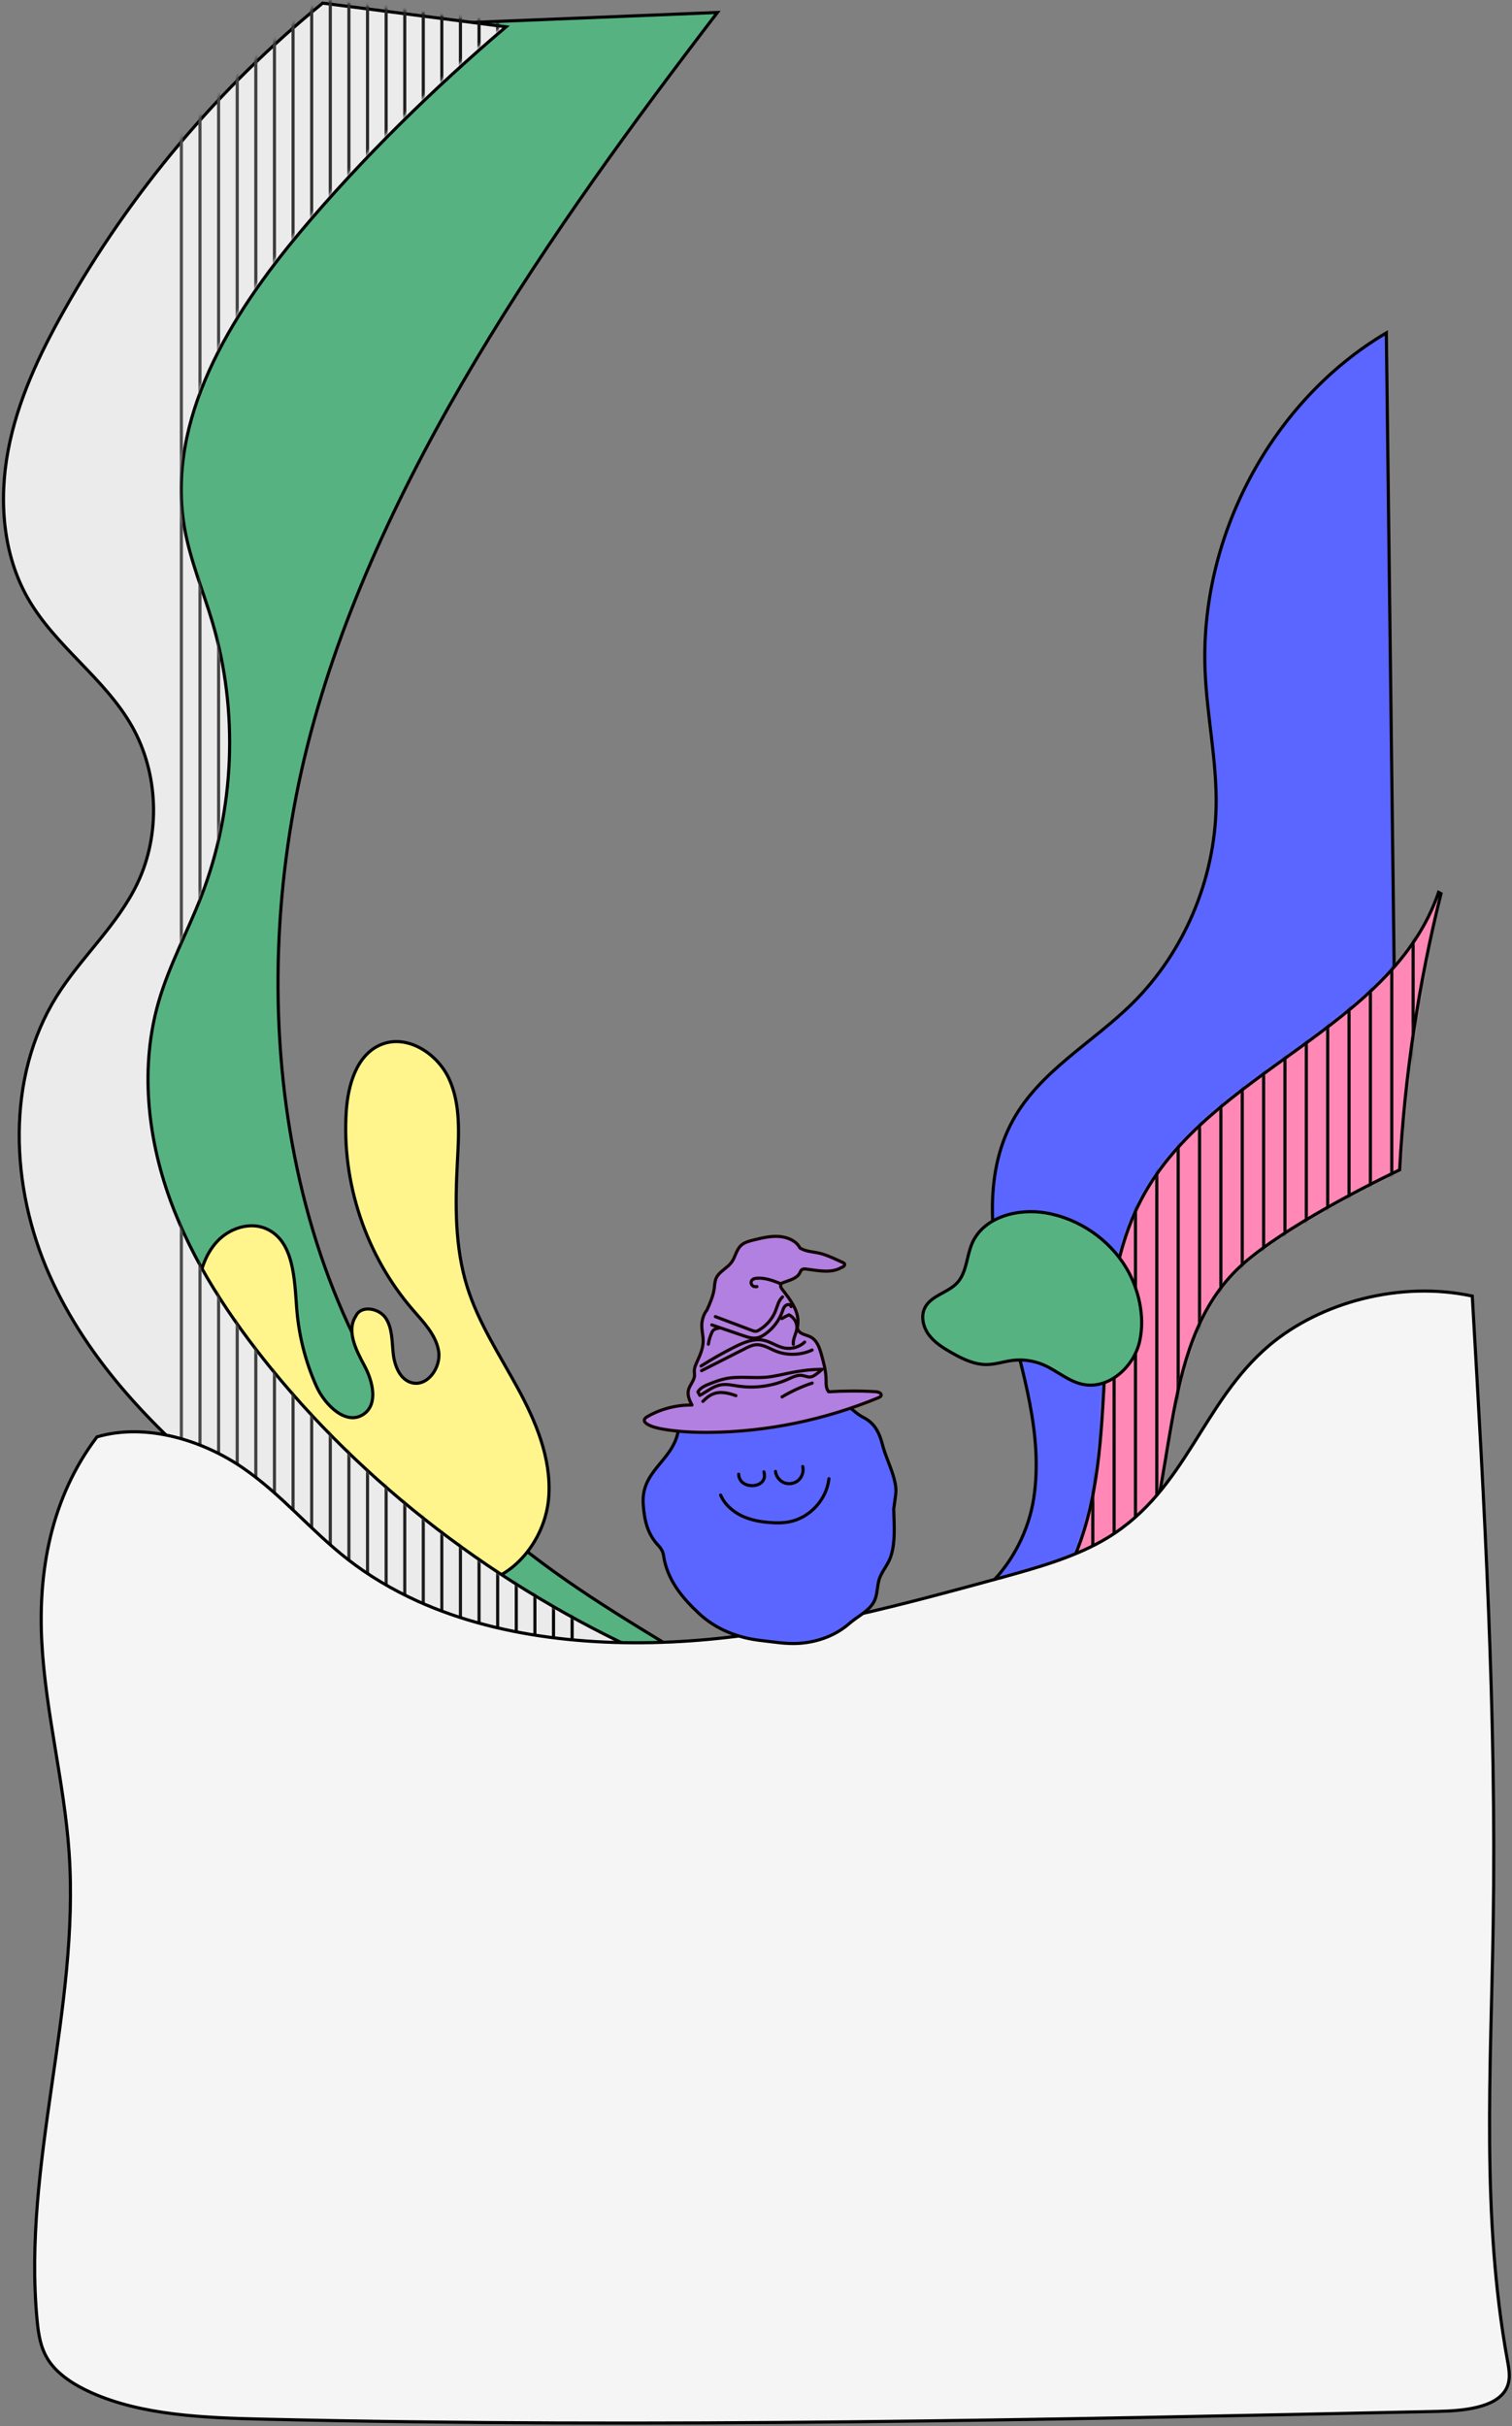 <svg width="485" height="778" viewBox="0 0 485 778" fill="none" xmlns="http://www.w3.org/2000/svg">
<rect x="0" y="0" width="485" height="778" fill="#808080" stroke="none"/>
<path fill-rule="evenodd" clip-rule="evenodd" d="M221.814 539L184.507 523.505L146.737 501.453L104.481 468.134L66.276 423.094L44.122 368.9V322.174L62.02 277.776L65.609 231.986C65.609 231.986 46.353 170.166 47.25 160.504C48.148 150.843 64.25 105.83 64.25 105.83L138.558 7.72L230.122 4C177.481 72.645 120.148 153.921 98.66 238.944C77.173 323.967 90.943 423.816 152.814 483.469C170.712 500.704 191.763 513.924 212.814 526.689L221.814 539Z" fill="#56B381" stroke="black" stroke-miterlimit="10"/>
<path fill-rule="evenodd" clip-rule="evenodd" d="M156.69 506.819C142.107 511.686 125.635 507.993 112.57 499.845C99.528 491.698 89.48 479.51 80.907 466.714C70.447 451.071 61.571 432.973 63.351 414.224C63.915 408.402 65.629 402.449 69.601 398.147C73.572 393.845 80.169 391.651 85.508 394.063C94.211 397.995 94.449 409.944 95.165 419.482C95.817 428.085 97.943 436.58 101.459 444.445C104.215 450.636 111.116 457.328 116.672 453.461C121.338 450.224 119.602 442.946 116.911 437.949C114.22 432.952 111.03 426.76 114.155 422.002C115.782 418.439 121.598 419.438 123.747 422.697C125.895 425.956 125.7 430.171 126.134 434.06C126.568 437.949 128.261 442.337 132.015 443.38C137.115 444.792 141.542 438.47 140.696 433.256C139.85 428.042 135.835 423.979 132.384 419.981C117.388 402.622 109.554 379.246 111.073 356.325C111.637 347.873 114.393 338.206 122.228 334.968C130.561 331.514 140.349 337.793 144.081 346.027C147.814 354.261 147.185 363.712 146.707 372.728C146.013 386.154 145.861 399.885 149.876 412.703C153.5 424.261 160.293 434.516 166.087 445.162C171.882 455.807 176.786 467.517 176.048 479.619C175.332 491.742 167.194 503.3 156.69 506.819Z" fill="#FFF58C" stroke="black" stroke-miterlimit="10"/>
<path fill-rule="evenodd" clip-rule="evenodd" d="M212.122 532.624C164.675 512.027 120.117 479.584 86.989 438.87C73.65 422.462 61.705 404.507 54.455 384.39C47.205 364.3 44.934 341.836 50.868 321.292C54.274 309.5 60.208 298.694 64.62 287.275C75.302 259.582 76.566 228.099 68.155 199.578C65.188 189.547 61.06 179.809 59.228 169.484C53.087 134.613 73.986 101.076 96.406 74.29C115.705 51.238 139.493 27.92 162.327 8.604L103.502 1C70.116 28.08 41.787 61.75 20.475 99.689C12.58 113.723 5.588 128.557 2.595 144.511C-0.397 160.439 0.918 177.701 8.865 191.708C17.663 207.236 33.556 217.401 42.354 232.928C50.843 247.949 51.565 267.372 44.186 283.033C37.762 296.667 26.048 306.832 18.102 319.585C1.847 345.678 3.292 380.601 15.831 408.802C28.37 437.003 50.507 459.467 74.141 478.57C113.125 510.106 161.682 535.585 211.038 539" fill="#EBEBEB"/>
<path d="M212.122 532.624C164.675 512.027 120.117 479.584 86.989 438.87C73.65 422.462 61.705 404.507 54.455 384.39C47.205 364.3 44.934 341.836 50.868 321.292C54.274 309.5 60.208 298.694 64.62 287.275C75.302 259.582 76.566 228.099 68.155 199.578C65.188 189.547 61.06 179.809 59.228 169.484C53.087 134.613 73.986 101.076 96.406 74.29C115.705 51.238 139.493 27.92 162.327 8.604L103.502 1C70.116 28.08 41.787 61.75 20.475 99.689C12.58 113.723 5.588 128.557 2.595 144.511C-0.397 160.439 0.918 177.701 8.865 191.708C17.663 207.236 33.556 217.401 42.354 232.928C50.843 247.949 51.565 267.372 44.186 283.033C37.762 296.667 26.048 306.832 18.102 319.585C1.847 345.678 3.292 380.601 15.831 408.802C28.37 437.003 50.507 459.467 74.141 478.57C113.125 510.106 161.682 535.585 211.038 539" stroke="black" stroke-miterlimit="10"/>
<mask id="mask0_410_1303" style="mask-type:luminance" maskUnits="userSpaceOnUse" x="1" y="0" width="211" height="540">
<path d="M211.732 532.612C164.345 511.977 119.844 479.474 86.758 438.684C73.436 422.246 61.505 404.257 54.265 384.103C47.024 363.975 44.757 341.469 50.683 320.887C54.084 309.073 60.011 298.248 64.417 286.807C75.085 259.062 76.348 227.521 67.947 198.948C64.984 188.897 60.861 179.141 59.032 168.797C52.899 133.861 73.771 100.262 96.163 73.426C115.437 50.332 139.195 26.97 162 7.618L103.249 0C69.906 27.13 41.613 60.863 20.329 98.872C12.444 112.932 5.461 127.794 2.472 143.778C-0.518 159.735 0.797 177.029 8.733 191.062C17.52 206.619 33.393 216.803 42.18 232.359C50.657 247.408 51.379 266.867 44.009 282.557C37.593 296.216 25.895 306.4 17.958 319.177C1.724 345.318 3.167 380.307 15.69 408.56C28.214 436.813 50.322 459.319 73.926 478.458C112.861 510.052 161.356 535.579 210.649 539" fill="white"/>
</mask>
<g mask="url(#mask0_410_1303)">
<path d="M58.178 -32.984V162.221V602.189H73.149V600.719" stroke="#4D4D4D" stroke-miterlimit="10"/>
<path d="M64.149 -32.984V162.221V602.189H79.12V600.719" stroke="#494949" stroke-miterlimit="10"/>
<path d="M70.12 -32.984V162.221V602.189H85.091V600.719" stroke="#464646" stroke-miterlimit="10"/>
<path d="M76.091 -32.984V162.221V602.189H91.062V600.719" stroke="#424242" stroke-miterlimit="10"/>
<path d="M82.062 -32.984V162.221V602.189H97.034V600.719" stroke="#3E3E3E" stroke-miterlimit="10"/>
<path d="M88.034 -32.984V162.221V602.189H103.005V600.719" stroke="#3B3B3B" stroke-miterlimit="10"/>
<path d="M94.005 -32.984V162.221V602.189H108.976V600.719" stroke="#373737" stroke-miterlimit="10"/>
<path d="M99.976 -32.984V162.221V602.189H114.947V600.718" stroke="#333333" stroke-miterlimit="10"/>
<path d="M105.947 -32.984V162.221V602.189H120.918V600.719" stroke="#303030" stroke-miterlimit="10"/>
<path d="M111.918 -32.984V162.221V602.189H126.889V600.719" stroke="#2C2C2C" stroke-miterlimit="10"/>
<path d="M117.889 -32.984V162.221V602.189H132.86V600.719" stroke="#282828" stroke-miterlimit="10"/>
<path d="M123.86 -32.984V162.221V602.189H138.831V600.719" stroke="#252525" stroke-miterlimit="10"/>
<path d="M129.831 -32.984V162.221V602.189H144.776V600.719" stroke="#212121" stroke-miterlimit="10"/>
<path d="M135.776 -32.984V162.221V602.189H150.722V600.719" stroke="#1D1D1D" stroke-miterlimit="10"/>
<path d="M141.722 -32.984V162.221V602.189H156.693V600.719" stroke="#1A1A1A" stroke-miterlimit="10"/>
<path d="M147.693 -32.984V162.221V602.189H162.664V600.719" stroke="#161616" stroke-miterlimit="10"/>
<path d="M153.664 -32.984V162.221V602.189H168.635V600.719" stroke="#121212" stroke-miterlimit="10"/>
<path d="M159.635 -32.984V162.221V602.189H174.606V600.719" stroke="#0F0F0F" stroke-miterlimit="10"/>
<path d="M165.606 -32.984V162.221V602.189H180.578V600.719" stroke="#0B0B0B" stroke-miterlimit="10"/>
<path d="M171.577 -32.984V162.221V602.189H186.548V600.719" stroke="#070707" stroke-miterlimit="10"/>
<path d="M177.548 -32.984V162.221V602.189H192.519V600.719" stroke="#040404" stroke-miterlimit="10"/>
<path d="M183.52 -32.984V162.221V602.189H198.491V600.719" stroke="black" stroke-miterlimit="10"/>
</g>
<path d="M291.116 517.595C311.001 520.884 328.497 500.855 331.594 480.441C334.713 460.026 327.9 439.612 322.923 419.606C317.947 399.599 315.005 377.212 324.914 359.224C333.629 343.414 350.395 334.432 363.158 321.821C379.814 305.398 389.723 282.012 390.099 258.332C390.32 243.906 387.157 229.661 386.56 215.257C384.724 171.911 408.015 128.405 444.689 106.743L447.188 309.39L445.861 324.86L418.168 348.223L382.07 379.866L370.855 402.344L361.189 465.515L354.532 492.825L339.468 519.976L313.346 535.968L289.148 539.03L285.122 524.83L291.116 517.595Z" fill="#5A66FF"/>
<path d="M291.116 517.595C311.001 520.884 328.497 500.855 331.594 480.441C334.713 460.026 327.9 439.612 322.923 419.606C317.947 399.599 315.005 377.212 324.914 359.224C333.629 343.414 350.395 334.432 363.158 321.821C379.814 305.398 389.723 282.012 390.099 258.332C390.32 243.906 387.157 229.661 386.56 215.257C384.724 171.911 408.015 128.405 444.689 106.743L447.188 309.39L445.861 324.86L418.168 348.223L382.07 379.866L370.855 402.344L361.189 465.515L354.532 492.825L339.468 519.976L313.346 535.968L289.148 539.03L285.122 524.83L291.116 517.595Z" fill="#5A66FF" stroke="black" stroke-miterlimit="10"/>
<path d="M289.657 532.656C309.232 536.444 333.652 521.428 342.765 503.236C351.878 485.067 353.05 463.927 354.178 443.535C355.306 423.121 356.788 401.958 366.388 384.061C388.352 343.119 446.326 330.213 461.455 286.14L462.229 286.549C454.996 315.537 450.551 345.251 448.958 375.147C434.868 381.861 408.016 395.97 396.624 407.266C370.944 432.716 378.376 476.947 362.782 509.882C350.219 536.421 321.287 540.164 294.368 554C294.678 546.673 289.325 540.005 289.657 532.656Z" fill="#FF88B6"/>
<mask id="mask1_410_1303" style="mask-type:luminance" maskUnits="userSpaceOnUse" x="289" y="286" width="174" height="268">
<path d="M289.657 532.656C309.232 536.444 333.652 521.428 342.765 503.236C351.878 485.067 353.05 463.927 354.178 443.535C355.306 423.121 356.788 401.958 366.388 384.061C388.352 343.119 446.326 330.213 461.455 286.14L462.229 286.549C454.996 315.537 450.551 345.251 448.958 375.147C434.868 381.861 408.016 395.97 396.624 407.266C370.944 432.716 378.376 476.947 362.782 509.882C350.219 536.421 321.287 540.164 294.368 554C294.678 546.673 289.325 540.005 289.657 532.656Z" fill="white"/>
</mask>
<g mask="url(#mask1_410_1303)">
<path fill-rule="evenodd" clip-rule="evenodd" d="M309.431 98.918V264.569V637.926H322.282V636.678" fill="#FF88B6"/>
<path d="M309.431 98.918V264.569V637.926H322.282V636.678" stroke="black" stroke-miterlimit="10"/>
<path fill-rule="evenodd" clip-rule="evenodd" d="M316.282 98.918V264.569V637.926H329.133V636.678" fill="#FF88B6"/>
<path d="M316.282 98.918V264.569V637.926H329.133V636.678" stroke="black" stroke-miterlimit="10"/>
<path fill-rule="evenodd" clip-rule="evenodd" d="M323.133 98.918V264.569V637.926H335.984V636.678" fill="#FF88B6"/>
<path d="M323.133 98.918V264.569V637.926H335.984V636.678" stroke="black" stroke-miterlimit="10"/>
<path fill-rule="evenodd" clip-rule="evenodd" d="M329.984 98.918V264.569V637.926H342.836V636.678" fill="#FF88B6"/>
<path d="M329.984 98.918V264.569V637.926H342.836V636.678" stroke="black" stroke-miterlimit="10"/>
<path fill-rule="evenodd" clip-rule="evenodd" d="M336.835 98.918V264.569V637.926H349.687V636.678" fill="#FF88B6"/>
<path d="M336.835 98.918V264.569V637.926H349.687V636.678" stroke="black" stroke-miterlimit="10"/>
<path fill-rule="evenodd" clip-rule="evenodd" d="M343.687 98.918V264.569V637.926H356.538V636.678" fill="#FF88B6"/>
<path d="M343.687 98.918V264.569V637.926H356.538V636.678" stroke="black" stroke-miterlimit="10"/>
<path fill-rule="evenodd" clip-rule="evenodd" d="M350.538 98.918V264.569V637.926H363.367V636.678" fill="#FF88B6"/>
<path d="M350.538 98.918V264.569V637.926H363.367V636.678" stroke="black" stroke-miterlimit="10"/>
<path fill-rule="evenodd" clip-rule="evenodd" d="M357.367 98.918V264.569V637.926H370.218V636.678" fill="#FF88B6"/>
<path d="M357.367 98.918V264.569V637.926H370.218V636.678" stroke="black" stroke-miterlimit="10"/>
<path fill-rule="evenodd" clip-rule="evenodd" d="M364.218 98.918V264.569V637.926H377.069V636.678" fill="#FF88B6"/>
<path d="M364.218 98.918V264.569V637.926H377.069V636.678" stroke="black" stroke-miterlimit="10"/>
<path fill-rule="evenodd" clip-rule="evenodd" d="M371.069 98.918V264.569V637.926H383.92V636.678" fill="#FF88B6"/>
<path d="M371.069 98.918V264.569V637.926H383.92V636.678" stroke="black" stroke-miterlimit="10"/>
<path fill-rule="evenodd" clip-rule="evenodd" d="M377.92 98.918V264.569V637.926H390.771V636.678" fill="#FF88B6"/>
<path d="M377.92 98.918V264.569V637.926H390.771V636.678" stroke="black" stroke-miterlimit="10"/>
<path fill-rule="evenodd" clip-rule="evenodd" d="M384.771 98.918V264.569V637.926H397.622V636.678" fill="#FF88B6"/>
<path d="M384.771 98.918V264.569V637.926H397.622V636.678" stroke="black" stroke-miterlimit="10"/>
<path fill-rule="evenodd" clip-rule="evenodd" d="M391.622 98.918V264.569V637.926H404.473V636.678" fill="#FF88B6"/>
<path d="M391.622 98.918V264.569V637.926H404.473V636.678" stroke="black" stroke-miterlimit="10"/>
<path fill-rule="evenodd" clip-rule="evenodd" d="M398.473 98.918V264.569V637.926H411.324V636.678" fill="#FF88B6"/>
<path d="M398.473 98.918V264.569V637.926H411.324V636.678" stroke="black" stroke-miterlimit="10"/>
<path fill-rule="evenodd" clip-rule="evenodd" d="M405.324 98.918V264.569V637.926H418.175V636.678" fill="#FF88B6"/>
<path d="M405.324 98.918V264.569V637.926H418.175V636.678" stroke="black" stroke-miterlimit="10"/>
<path fill-rule="evenodd" clip-rule="evenodd" d="M412.175 98.918V264.569V637.926H425.026V636.678" fill="#FF88B6"/>
<path d="M412.175 98.918V264.569V637.926H425.026V636.678" stroke="black" stroke-miterlimit="10"/>
<path fill-rule="evenodd" clip-rule="evenodd" d="M419.026 98.918V264.569V637.926H431.878V636.678" fill="#FF88B6"/>
<path d="M419.026 98.918V264.569V637.926H431.878V636.678" stroke="black" stroke-miterlimit="10"/>
<path fill-rule="evenodd" clip-rule="evenodd" d="M425.877 98.918V264.569V637.926H438.729V636.678" fill="#FF88B6"/>
<path d="M425.877 98.918V264.569V637.926H438.729V636.678" stroke="black" stroke-miterlimit="10"/>
<path fill-rule="evenodd" clip-rule="evenodd" d="M432.729 98.918V264.569V637.926H445.58V636.678" fill="#FF88B6"/>
<path d="M432.729 98.918V264.569V637.926H445.58V636.678" stroke="black" stroke-miterlimit="10"/>
<path fill-rule="evenodd" clip-rule="evenodd" d="M439.58 98.918V264.569V637.926H452.431V636.678" fill="#FF88B6"/>
<path d="M439.58 98.918V264.569V637.926H452.431V636.678" stroke="black" stroke-miterlimit="10"/>
<path fill-rule="evenodd" clip-rule="evenodd" d="M446.431 98.918V264.569V637.926H459.282V636.678" fill="#FF88B6"/>
<path d="M446.431 98.918V264.569V637.926H459.282V636.678" stroke="black" stroke-miterlimit="10"/>
<path fill-rule="evenodd" clip-rule="evenodd" d="M453.282 98.918V264.569V637.926H466.133V636.678" fill="#FF88B6"/>
<path d="M453.282 98.918V264.569V637.926H466.133V636.678" stroke="black" stroke-miterlimit="10"/>
</g>
<path d="M289.657 532.656C309.232 536.444 333.652 521.428 342.765 503.236C351.878 485.067 353.05 463.927 354.178 443.535C355.306 423.121 356.788 401.958 366.388 384.061C388.352 343.119 446.326 330.213 461.455 286.14L462.229 286.549C454.996 315.537 450.551 345.251 448.958 375.147C434.868 381.861 408.016 395.97 396.624 407.266C370.944 432.716 378.376 476.947 362.782 509.882C350.219 536.421 321.287 540.164 294.368 554C294.678 546.673 289.325 540.005 289.657 532.656Z" stroke="black" stroke-miterlimit="10"/>
<path fill-rule="evenodd" clip-rule="evenodd" d="M361.332 406.686C355.833 397.432 346.104 390.757 335.456 388.942C326.375 387.386 315.494 390.286 311.844 398.654C310.013 402.836 310.143 407.992 307.045 411.351C304.085 414.563 298.775 415.378 296.735 419.242C295.285 421.97 296.072 425.468 297.907 427.978C299.743 430.489 302.464 432.196 305.179 433.739C308.722 435.757 312.55 437.631 316.62 437.564C319.357 437.523 321.994 436.594 324.71 436.251C328.091 435.828 331.595 436.315 334.742 437.674C338.985 439.505 342.588 442.854 347.095 443.873C355.495 445.784 363.758 438.38 365.582 430.039C367.42 421.703 364.976 412.805 361.332 406.686Z" fill="#56B381" stroke="black" stroke-miterlimit="10"/>
<path fill-rule="evenodd" clip-rule="evenodd" d="M31.109 460.761C47.066 456.09 65.348 462.039 78 470.774C90.651 479.509 99.702 490.849 111.666 500.124C118.278 505.254 125.758 509.711 133.876 513.399C161.536 525.935 195.383 528.656 227.347 525.689C259.311 522.723 289.95 514.431 320.261 506.139C332.602 502.763 345.188 499.272 355.401 493.029C380.59 477.64 385.565 449.634 407.169 431.394C423.487 417.612 449.15 410.614 472.26 415.613C476.139 482.688 480.034 549.796 478.97 616.937C478.234 663.658 475.124 710.625 483.537 756.905C484.11 760.035 484.699 763.378 483.013 766.278C479.658 772.08 469.576 773.079 461.245 773.26C335.695 775.947 210.047 778.651 84.497 775.751C65.545 775.308 45.724 774.554 29.374 767.278C23.744 764.771 18.572 761.411 15.626 756.987C12.974 752.988 12.32 748.416 11.894 743.942C7.197 693.992 25.61 644.124 22.172 594.108C20.618 571.542 14.627 549.222 13.416 526.64C12.205 504.041 16.248 480.377 31.109 460.761Z" fill="#F5F5F5" stroke="black" stroke-miterlimit="10"/>
<path fill-rule="evenodd" clip-rule="evenodd" d="M286.677 483.876C287.302 478.767 287.841 478.141 286.785 474.131C285.793 470.401 284.025 466.974 283.055 463.222C282.106 459.579 280.662 456.431 277.104 454.62C273.547 452.787 271.348 449.575 268.071 447.613C265.096 445.824 262.336 443.56 259.21 442.158C254.683 440.132 249.681 439.83 244.808 438.946C239.44 437.976 234.977 439.571 231.01 443.107C228.94 444.961 226.612 446.6 224.822 448.691C221.998 451.968 218.441 454.792 217.428 459.471C215.444 468.612 205.613 471.717 206.324 482.302C206.691 487.649 207.683 491.94 211.305 495.734C212.059 496.532 212.706 497.674 212.835 498.731C213.956 506.6 218.894 512.421 224.219 517.401C229.63 522.446 236.659 525.249 244.205 526.068C248.193 526.521 252.246 527.233 256.213 526.974C262.228 526.586 267.985 524.516 272.512 520.549C274.841 518.523 277.859 517.078 279.735 514.577C281.912 511.645 280.985 508.39 282.473 505.285C283.551 503 285.125 501.253 285.858 498.731C287.194 494.397 286.828 489.59 286.677 483.876Z" fill="#5A66FF" stroke="black" stroke-miterlimit="10"/>
<path d="M236.939 472.73C237.111 478.077 246.727 477.387 245.024 471.975" stroke="black" stroke-miterlimit="10" stroke-linecap="round" stroke-linejoin="round"/>
<path d="M248.753 471.846C248.947 473.441 250.069 474.908 251.578 475.49C253.087 476.072 254.898 475.727 256.105 474.67C257.313 473.592 257.873 471.846 257.485 470.272" stroke="black" stroke-miterlimit="10" stroke-linecap="round" stroke-linejoin="round"/>
<path d="M231.161 479.413C232.412 482.389 234.999 484.674 237.909 486.075C240.82 487.477 244.075 488.037 247.288 488.253C249.185 488.382 251.104 488.382 253.001 488.037C259.663 486.83 265.182 480.901 265.894 474.174" stroke="black" stroke-miterlimit="10" stroke-linecap="round" stroke-linejoin="round"/>
<path d="M265.806 446.3C264.88 445.211 264.995 443.664 264.965 442.249C264.924 439.584 264.208 436.985 263.496 434.418C262.884 432.235 262.119 429.823 259.985 428.718C259.196 428.304 258.308 428.117 257.49 427.756C256.671 427.395 255.911 426.78 255.809 425.952C255.765 425.594 255.845 425.222 255.892 424.87C256.495 420.707 253.636 416.938 250.989 413.571C250.54 413 250.099 412.197 250.609 411.656C250.784 411.469 251.024 411.374 251.246 411.28C253.206 410.528 255.59 410.003 256.524 408.239C256.742 407.817 256.879 407.322 257.316 407.07C257.686 406.86 258.157 406.884 258.579 406.947C262.399 407.416 266.607 408.398 269.879 406.461C270.777 406.153 271.14 405.597 270.856 405.187C270.745 405.019 270.536 404.929 270.345 404.838C269.601 404.501 268.857 404.164 268.114 403.827C266.437 403.077 264.741 402.313 262.905 401.88C260.756 401.387 258.391 401.332 256.594 400.185C255.492 397.964 252.708 396.707 249.965 396.502C247.221 396.296 244.493 396.945 241.82 397.604C240.388 397.962 238.869 398.347 237.797 399.287C236.14 400.745 235.924 403.079 234.627 404.822C233.25 406.657 230.754 407.723 229.78 409.755C229.264 410.825 229.25 412.03 229.105 413.185C228.77 415.584 227.756 417.869 226.755 420.119C225.87 421.119 225.143 423.104 225.111 424.889C225.079 426.673 225.6 428.422 225.55 430.209C225.494 432.376 224.615 434.446 223.692 436.456C223.225 437.486 222.725 438.537 222.717 439.643C222.722 440.12 222.799 440.605 222.787 441.085C222.701 442.728 221.283 444.073 220.85 445.676C220.422 447.311 221.148 449.118 221.973 450.55C217.014 450.485 211.99 451.78 207.735 454.217C207.265 454.489 206.767 454.831 206.683 455.319C206.594 455.907 207.138 456.384 207.663 456.699C209.139 457.572 210.898 457.965 212.646 458.277C217.522 459.127 222.5 459.354 227.482 459.317C246.06 459.17 264.625 455.266 281.706 448.231C282.082 448.07 282.492 447.887 282.627 447.524C282.894 446.766 281.722 446.317 280.871 446.273C275.663 445.943 270.398 446.015 265.806 446.3Z" fill="#B180E0"/>
<path d="M265.806 446.3C264.88 445.211 264.995 443.664 264.965 442.249C264.924 439.584 264.208 436.985 263.496 434.418C262.884 432.235 262.119 429.823 259.985 428.718C259.196 428.304 258.308 428.117 257.49 427.756C256.671 427.395 255.911 426.78 255.809 425.952C255.765 425.594 255.845 425.222 255.892 424.87C256.495 420.707 253.636 416.938 250.989 413.571C250.54 413 250.099 412.197 250.609 411.656C250.784 411.469 251.024 411.374 251.246 411.28C253.206 410.528 255.59 410.003 256.524 408.239C256.742 407.817 256.879 407.322 257.316 407.07C257.686 406.86 258.157 406.884 258.579 406.947C262.399 407.416 266.607 408.398 269.879 406.461C270.777 406.153 271.14 405.597 270.856 405.187C270.745 405.019 270.536 404.929 270.345 404.838C269.601 404.501 268.857 404.164 268.114 403.827C266.437 403.077 264.741 402.313 262.905 401.88C260.756 401.387 258.391 401.332 256.594 400.185C255.492 397.964 252.708 396.707 249.965 396.502C247.221 396.296 244.493 396.945 241.82 397.604C240.388 397.962 238.869 398.347 237.797 399.287C236.14 400.745 235.924 403.079 234.627 404.822C233.25 406.657 230.754 407.723 229.78 409.755C229.264 410.825 229.25 412.03 229.105 413.185C228.77 415.584 227.756 417.869 226.755 420.119C225.87 421.119 225.143 423.104 225.111 424.889C225.079 426.673 225.6 428.422 225.55 430.209C225.494 432.376 224.615 434.446 223.692 436.456C223.225 437.486 222.725 438.537 222.717 439.643C222.722 440.12 222.799 440.605 222.787 441.085C222.701 442.728 221.283 444.073 220.85 445.676C220.422 447.311 221.148 449.118 221.973 450.55C217.014 450.485 211.99 451.78 207.735 454.217C207.265 454.489 206.767 454.831 206.683 455.319C206.594 455.907 207.138 456.384 207.663 456.699C209.139 457.572 210.898 457.965 212.646 458.277C217.522 459.127 222.5 459.354 227.482 459.317C246.06 459.17 264.625 455.266 281.706 448.231C282.082 448.07 282.492 447.887 282.627 447.524C282.894 446.766 281.722 446.317 280.871 446.273C275.663 445.943 270.398 446.015 265.806 446.3Z" stroke="#120000" stroke-miterlimit="10" stroke-linecap="round" stroke-linejoin="round"/>
<path d="M250.482 411.655C247.928 410.651 245.301 409.639 242.651 409.9C242.259 409.932 241.855 410.015 241.505 410.239C241.172 410.462 240.901 410.891 240.922 411.35C240.942 411.809 241.244 412.217 241.611 412.419C241.978 412.621 242.394 412.636 242.8 412.569" stroke="#120000" stroke-miterlimit="10" stroke-linecap="round" stroke-linejoin="round"/>
<path d="M228.329 424.855C231.711 426.004 235.077 427.172 238.459 428.321C239.887 428.805 241.407 429.31 242.901 429.01C243.868 428.825 244.74 428.306 245.517 427.748C248.064 425.917 249.998 423.354 250.965 420.531C251.167 419.979 251.327 419.382 251.72 418.922C252.114 418.461 252.834 418.174 253.404 418.417C253.537 418.615 253.649 418.799 253.782 418.997" stroke="#120000" stroke-miterlimit="10" stroke-linecap="round" stroke-linejoin="round"/>
<path d="M229.459 422.193C233.385 423.671 237.331 425.163 241.258 426.641C241.654 426.79 242.069 426.936 242.514 426.898C242.869 426.854 243.19 426.683 243.491 426.497C245.888 425.064 247.762 422.888 248.737 420.427C249.371 418.848 249.692 417.077 251.005 415.893" stroke="#120000" stroke-miterlimit="10" stroke-linecap="round" stroke-linejoin="round"/>
<path d="M250.798 422.827C251.516 422.376 252.294 421.967 253.079 421.622C254.711 422.443 255.735 424.18 255.606 425.911C255.464 427.676 254.247 429.343 254.481 431.094" stroke="#120000" stroke-miterlimit="10" stroke-linecap="round" stroke-linejoin="round"/>
<path d="M230.67 425.885C229.963 425.989 229.206 426.132 228.746 426.633C228.539 426.857 228.41 427.12 228.298 427.381C227.776 428.55 227.406 429.783 227.219 431.042" stroke="#120000" stroke-miterlimit="10" stroke-linecap="round" stroke-linejoin="round"/>
<path d="M225.026 439.539C229.702 437.166 234.396 434.79 239.072 432.417C240.106 431.894 241.157 431.369 242.312 431.243C244.638 430.989 246.703 432.4 248.825 433.259C252.481 434.737 256.894 434.606 260.501 432.908" stroke="#120000" stroke-miterlimit="10" stroke-linecap="round" stroke-linejoin="round"/>
<path d="M224.877 438.041C228.365 435.814 231.984 433.769 235.697 431.91C238.51 430.491 241.694 429.159 244.792 429.75C247.244 430.222 249.263 431.853 251.73 432.291C254.011 432.686 256.51 431.932 258.115 430.35" stroke="#120000" stroke-miterlimit="10" stroke-linecap="round" stroke-linejoin="round"/>
<path d="M263.711 439.09C263.003 439.771 262.233 440.393 261.401 440.941C261.019 441.203 260.598 441.436 260.141 441.525C259.191 441.708 258.264 441.196 257.292 441.052C255.717 440.834 254.211 441.613 252.762 442.27C247.849 444.475 242.239 445.265 236.887 444.49C234.981 444.214 233.033 443.746 231.132 444.095C228.65 444.55 226.686 446.292 224.471 447.455C224.24 447.039 224.007 446.606 223.864 446.327C224.699 444.921 226.395 444.218 227.96 443.629C229.455 443.049 230.952 442.485 232.512 442.145C236.875 441.178 241.445 442.033 245.912 441.614C250.769 441.147 255.566 439.171 263.711 439.09Z" stroke="#120000" stroke-miterlimit="10" stroke-linecap="round" stroke-linejoin="round"/>
<path d="M225.447 449.379C226.382 448.489 227.349 447.579 228.564 447.066C229.744 446.558 231.08 446.443 232.359 446.599C233.637 446.738 234.871 447.113 236.058 447.544" stroke="#120000" stroke-miterlimit="10" stroke-linecap="round" stroke-linejoin="round"/>
<path d="M250.851 447.946C253.885 446.121 257.14 444.632 260.529 443.505" stroke="#120000" stroke-miterlimit="10" stroke-linecap="round" stroke-linejoin="round"/>
</svg>
